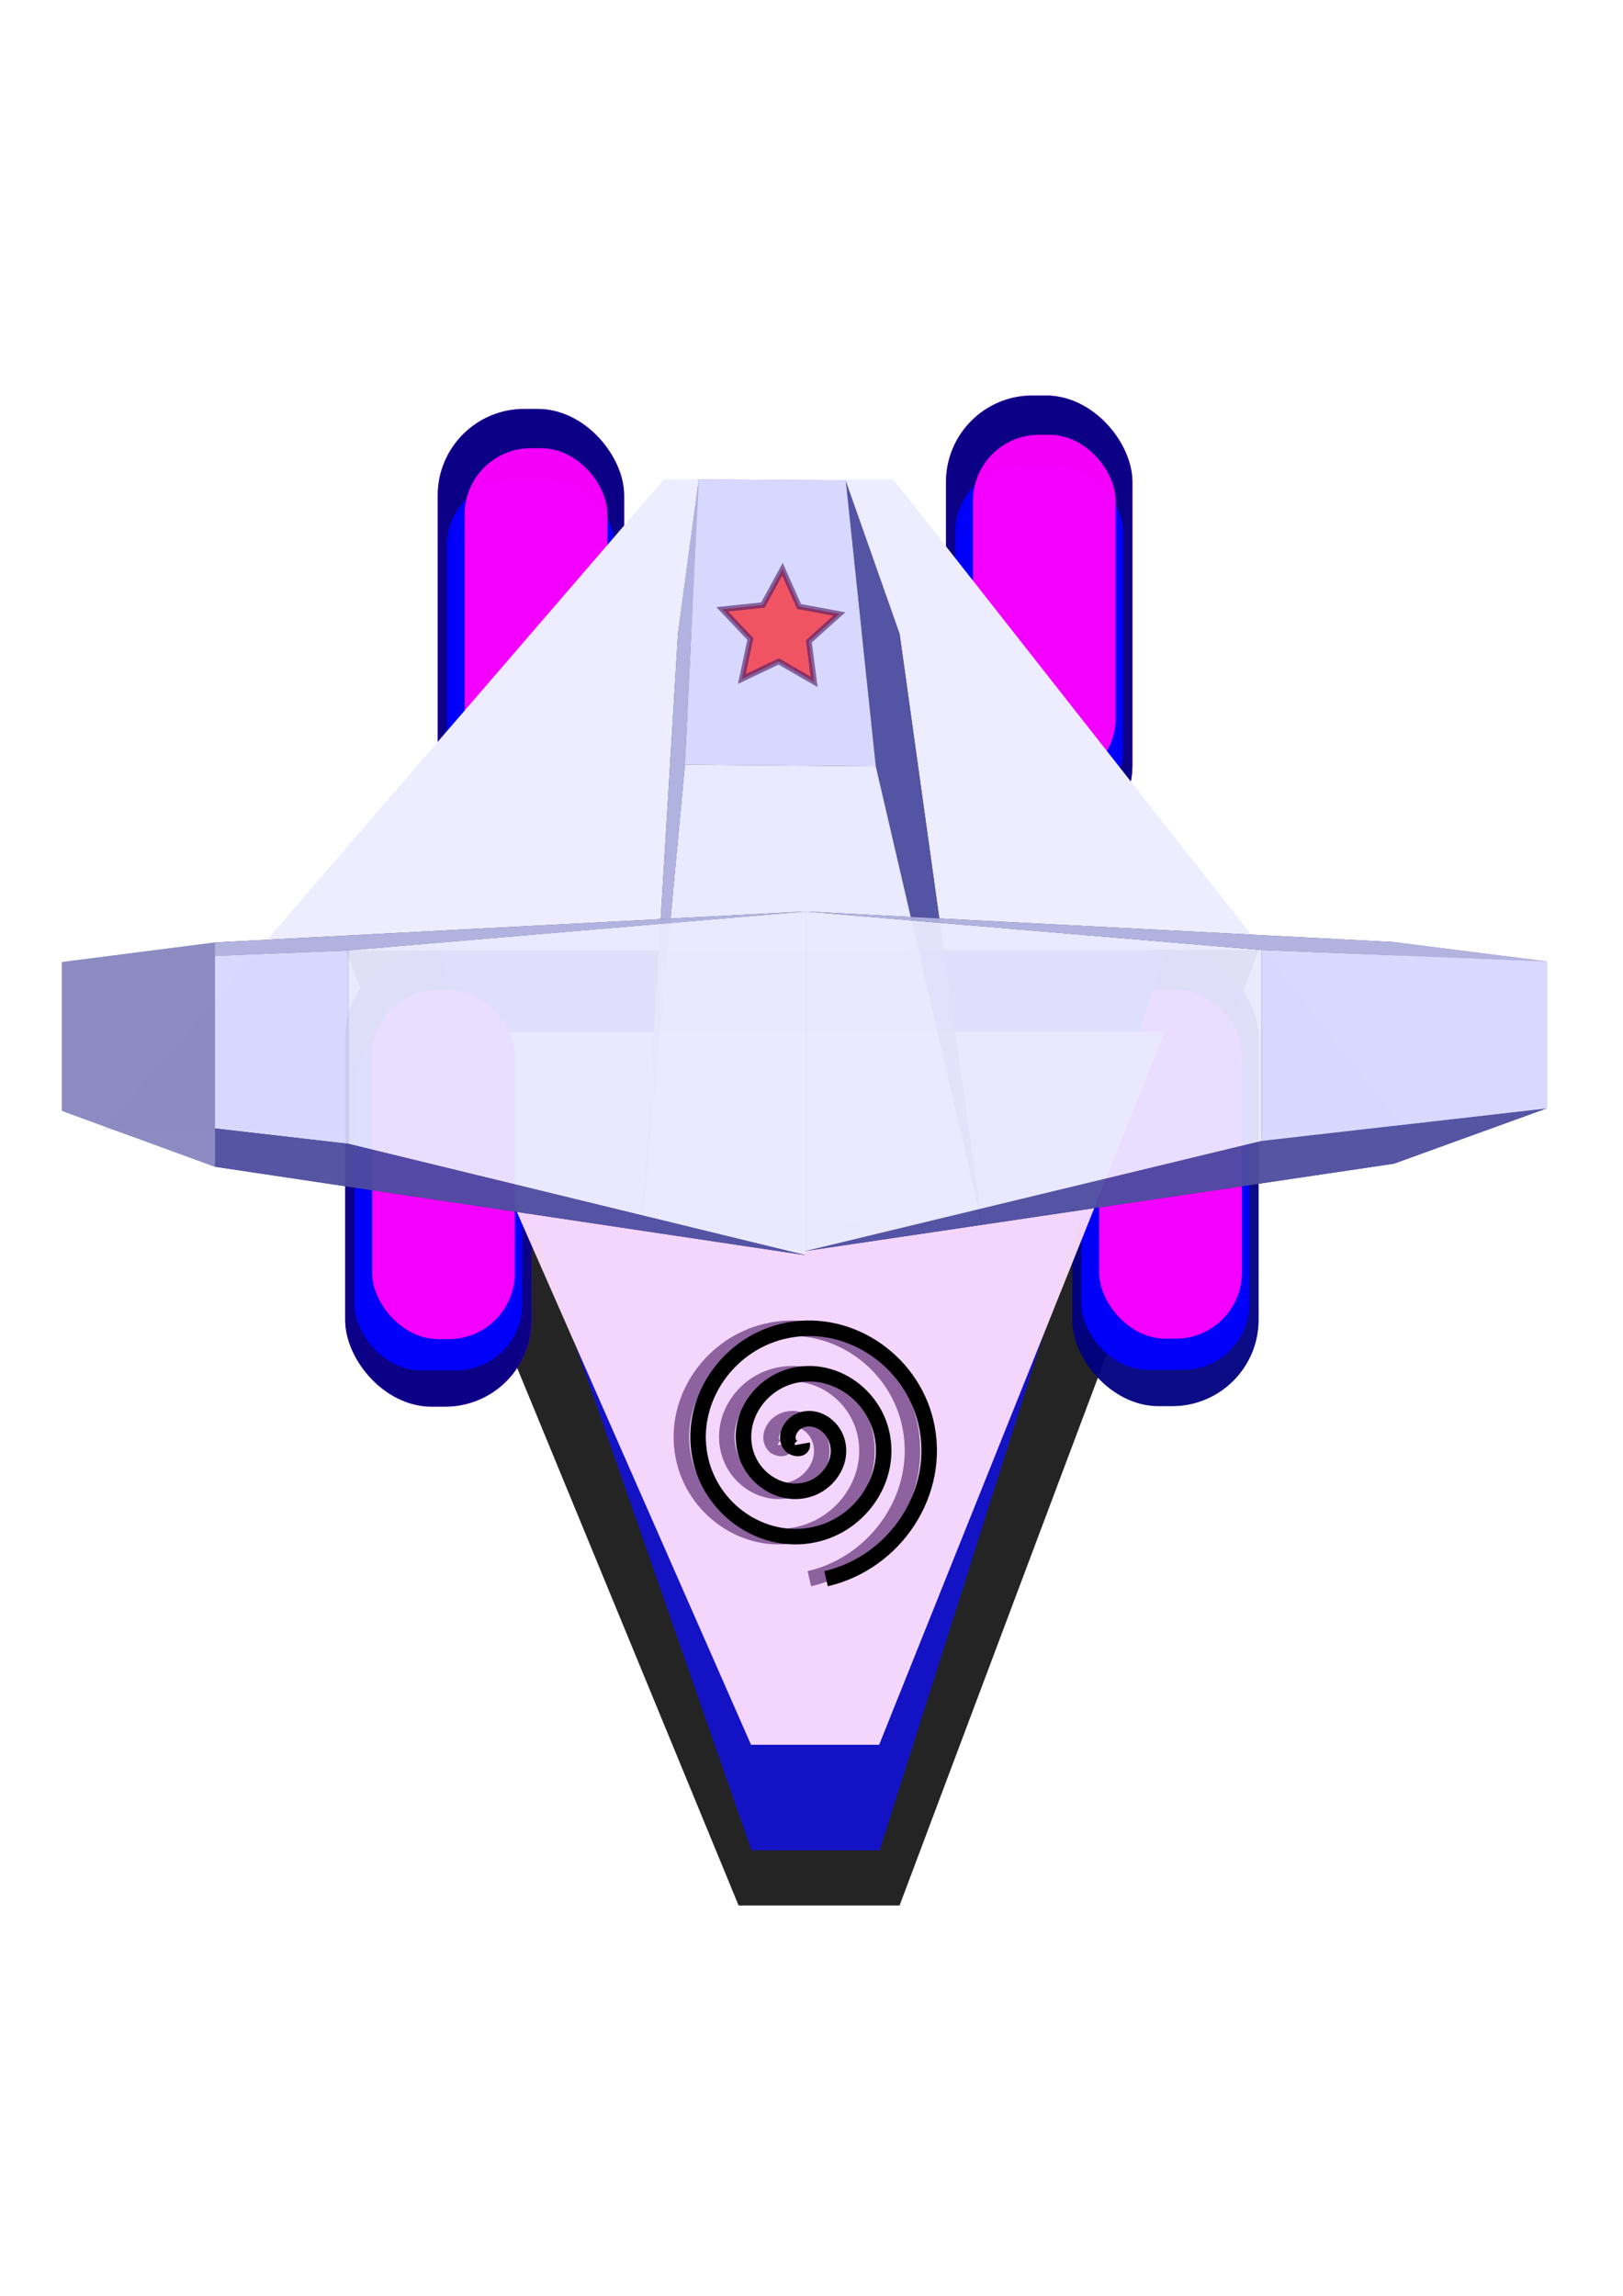 <?xml version="1.0" encoding="UTF-8" standalone="no"?>
<!-- Created with Inkscape (http://www.inkscape.org/) -->

<svg
   xmlns:dc="http://purl.org/dc/elements/1.1/"
   xmlns:cc="http://creativecommons.org/ns#"
   xmlns:rdf="http://www.w3.org/1999/02/22-rdf-syntax-ns#"
   xmlns:svg="http://www.w3.org/2000/svg"
   xmlns="http://www.w3.org/2000/svg"
   xmlns:sodipodi="http://sodipodi.sourceforge.net/DTD/sodipodi-0.dtd"
   xmlns:inkscape="http://www.inkscape.org/namespaces/inkscape"
   width="210mm"
   height="297mm"
   viewBox="0 0 210 297"
   version="1.1"
   id="svg8"
   inkscape:version="0.92.4 (5da689c313, 2019-01-14)"
   sodipodi:docname="source.svg"
   inkscape:export-filename="C:\Projetos\JavaScript\jActs\branches\trunk\Dist\Framework\css\gameobjects\spaceship\img\ship.png"
   inkscape:export-xdpi="15.879249"
   inkscape:export-ydpi="15.879249">
  <defs
     id="defs2">
    <inkscape:perspective
       sodipodi:type="inkscape:persp3d"
       inkscape:vp_x="238.74109 : 167.73378 : 1"
       inkscape:vp_y="0 : 384.18412 : 0"
       inkscape:vp_z="323.07472 : 167.73378 : 1"
       inkscape:persp3d-origin="280.90791 : 148.71666 : 1"
       id="perspective815" />
    <inkscape:perspective
       sodipodi:type="inkscape:persp3d"
       inkscape:vp_x="202.65111 : 234.02652 : 1"
       inkscape:vp_y="0 : 423.94849 : 0"
       inkscape:vp_z="295.71358 : 234.02652 : 1"
       inkscape:persp3d-origin="249.18235 : 213.04107 : 1"
       id="perspective815-7" />
    <inkscape:perspective
       sodipodi:type="inkscape:persp3d"
       inkscape:vp_x="-31.074087 : 167.59336 : 1"
       inkscape:vp_y="0 : 388.92732 : 0"
       inkscape:vp_z="-115.70837 : 167.59336 : 1"
       inkscape:persp3d-origin="-73.39124 : 148.34146 : 1"
       id="perspective815-2" />
    <inkscape:perspective
       sodipodi:type="inkscape:persp3d"
       inkscape:vp_x="95.516298 : 273.7682 : 1"
       inkscape:vp_y="-384.16954 : 3.3452367 : 0"
       inkscape:vp_z="96.250626 : 358.09859 : 1"
       inkscape:persp3d-origin="114.89986 : 315.76784 : 1"
       id="perspective815-4" />
    <inkscape:perspective
       sodipodi:type="inkscape:persp3d"
       inkscape:vp_x="698.04745 : 588.74667 : 1"
       inkscape:vp_y="-1406.6166 : 13.952051 : 0"
       inkscape:vp_z="700.73614 : 940.46527 : 1"
       inkscape:persp3d-origin="769.01932 : 763.91549 : 1"
       id="perspective815-4-3" />
    <inkscape:perspective
       sodipodi:type="inkscape:persp3d"
       inkscape:vp_x="781.28846 : -484.82965 : 1"
       inkscape:vp_y="1639.6693 : 17.756659 : 0"
       inkscape:vp_z="785.27738 : -836.54037 : 1"
       inkscape:persp3d-origin="702.11928 : -661.56402 : 1"
       id="perspective815-5" />
  </defs>
  <sodipodi:namedview
     id="base"
     pagecolor="#ffffff"
     bordercolor="#666666"
     borderopacity="1.0"
     inkscape:pageopacity="0.0"
     inkscape:pageshadow="2"
     inkscape:zoom="0.35"
     inkscape:cx="843.39851"
     inkscape:cy="510.17398"
     inkscape:document-units="mm"
     inkscape:current-layer="layer1"
     showgrid="false"
     inkscape:window-width="1280"
     inkscape:window-height="738"
     inkscape:window-x="-8"
     inkscape:window-y="-8"
     inkscape:window-maximized="1" />
  <g
     inkscape:label="Layer 1"
     inkscape:groupmode="layer"
     id="layer1">
    <g
       id="g1285"
       transform="matrix(0.24,0,0,0.24,-72.714,93.183)">
      <rect
         ry="46.6"
         y="-175.071"
         x="812.992"
         height="245.888"
         width="100.493"
         id="rect1061-5-8"
         style="opacity:0.953;fill:#ff00ff;fill-opacity:1;fill-rule:nonzero;stroke-width:0.255" />
      <rect
         ry="46.6"
         y="-175.071"
         x="812.992"
         height="245.888"
         width="100.493"
         id="rect1061-6-7-5-3"
         style="opacity:0.953;fill:#000080;fill-opacity:1;fill-rule:nonzero;stroke-width:0.255" />
      <rect
         ry="35.693"
         y="-137.102"
         x="817.991"
         height="188.34"
         width="90.474"
         id="rect1061-6-2-1-4-1"
         style="opacity:0.953;fill:#0000ff;fill-opacity:1;fill-rule:nonzero;stroke-width:0.212" />
      <rect
         ry="35.693"
         y="-153.905"
         x="827.516"
         height="188.34"
         width="76.974"
         id="rect1061-6-2-8-3-3-7"
         style="opacity:0.953;fill:#ff00ff;fill-opacity:1;fill-rule:nonzero;stroke-width:0.195" />
      <rect
         ry="46.6"
         y="-167.833"
         x="538.97"
         height="245.888"
         width="100.493"
         id="rect1061-5"
         style="opacity:0.953;fill:#ff00ff;fill-opacity:1;fill-rule:nonzero;stroke-width:0.255" />
      <rect
         ry="46.6"
         y="-167.833"
         x="538.97"
         height="245.888"
         width="100.493"
         id="rect1061-6-7-5"
         style="opacity:0.953;fill:#000080;fill-opacity:1;fill-rule:nonzero;stroke-width:0.255" />
      <rect
         ry="35.693"
         y="-129.864"
         x="543.969"
         height="188.34"
         width="90.474"
         id="rect1061-6-2-1-4"
         style="opacity:0.953;fill:#0000ff;fill-opacity:1;fill-rule:nonzero;stroke-width:0.212" />
      <rect
         ry="35.693"
         y="-146.667"
         x="553.494"
         height="188.34"
         width="76.974"
         id="rect1061-6-2-8-3-3"
         style="opacity:0.953;fill:#ff00ff;fill-opacity:1;fill-rule:nonzero;stroke-width:0.195" />
      <path
         sodipodi:nodetypes="ccccc"
         inkscape:connector-curvature="0"
         id="rect1013-4"
         d="m 358.553,220.893 701.987,0.175 -275.937,-350.932 H 660.901 Z"
         style="opacity:1;fill:#ededff;fill-opacity:1;fill-rule:nonzero;stroke-width:3.982" />
      <path
         sodipodi:nodetypes="ccccc"
         inkscape:connector-curvature="0"
         id="rect1013"
         d="m 489.081,124.071 492.448,-0.256 -193.571,515.022 h -86.778 z"
         style="opacity:0.953;fill:#1a1a1a;fill-opacity:1;fill-rule:nonzero;stroke-width:4.04" />
      <rect
         ry="46.6"
         y="123.814"
         x="881.036"
         height="245.888"
         width="100.493"
         id="rect1061-6"
         style="opacity:0.953;fill:#000080;fill-opacity:1;fill-rule:nonzero;stroke-width:0.255" />
      <rect
         ry="35.693"
         y="161.784"
         x="886.034"
         height="188.34"
         width="90.474"
         id="rect1061-6-2"
         style="opacity:0.953;fill:#0000ff;fill-opacity:1;fill-rule:nonzero;stroke-width:0.212" />
      <rect
         ry="35.693"
         y="144.981"
         x="895.56"
         height="188.34"
         width="76.974"
         id="rect1061-6-2-8"
         style="opacity:0.953;fill:#ff00ff;fill-opacity:1;fill-rule:nonzero;stroke-width:0.195" />
      <rect
         ry="46.6"
         y="124.071"
         x="489.081"
         height="245.888"
         width="100.493"
         id="rect1061"
         style="opacity:0.953;fill:#ff00ff;fill-opacity:1;fill-rule:nonzero;stroke-width:0.255" />
      <rect
         ry="46.6"
         y="124.071"
         x="489.081"
         height="245.888"
         width="100.493"
         id="rect1061-6-7"
         style="opacity:0.953;fill:#000080;fill-opacity:1;fill-rule:nonzero;stroke-width:0.255" />
      <path
         sodipodi:nodetypes="ccccc"
         inkscape:connector-curvature="0"
         id="rect1013-7"
         d="M 539.303,124.585 931.258,124.344 777.189,609.101 h -69.069 z"
         style="opacity:0.953;fill:#1212cc;fill-opacity:1;fill-rule:nonzero;stroke-width:3.497" />
      <rect
         ry="35.693"
         y="162.04"
         x="494.08"
         height="188.34"
         width="90.474"
         id="rect1061-6-2-1"
         style="opacity:0.953;fill:#0000ff;fill-opacity:1;fill-rule:nonzero;stroke-width:0.212" />
      <path
         sodipodi:nodetypes="ccccc"
         inkscape:connector-curvature="0"
         id="rect1013-7-4"
         d="M 539.062,168.135 931.017,167.944 776.948,552.208 h -69.069 z"
         style="opacity:0.953;fill:#ffdeff;fill-opacity:1;fill-rule:nonzero;stroke-width:3.113" />
      <path
         d="m 726.487,389.999 c 0.643,3.645 -4.596,2.665 -6.058,1.069 -3.962,-4.326 -0.51,-10.863 3.92,-13.185 7.924,-4.154 17.201,1.203 20.312,8.909 4.567,11.309 -2.91,23.645 -13.898,27.44 -14.646,5.057 -30.13,-4.611 -34.567,-18.887 -5.583,-17.965 6.308,-36.635 23.876,-41.694 21.278,-6.127 43.151,8.002 48.821,28.865 6.682,24.586 -9.696,49.675 -33.854,55.948 -27.892,7.243 -56.203,-11.388 -63.076,-38.843 -7.809,-31.196 13.079,-62.734 43.832,-70.203 34.5,-8.379 69.268,14.77 77.33,48.821 8.95,37.803 -16.461,75.804 -53.81,84.457"
         sodipodi:t0="0"
         sodipodi:argument="-17.453432"
         sodipodi:radius="73.820602"
         sodipodi:revolution="3"
         sodipodi:expansion="1"
         sodipodi:cy="389.99908"
         sodipodi:cx="726.48688"
         id="path1223-3"
         style="opacity:0.612;fill:none;fill-rule:evenodd;stroke:#4c1a64;stroke-width:8.365;stroke-miterlimit:4;stroke-dasharray:none;stroke-opacity:1"
         sodipodi:type="spiral" />
      <rect
         ry="35.693"
         y="145.237"
         x="503.605"
         height="188.34"
         width="76.974"
         id="rect1061-6-2-8-3"
         style="opacity:0.953;fill:#ff00ff;fill-opacity:1;fill-rule:nonzero;stroke-width:0.195" />
      <g
         inkscape:corner7="-2.0851378 : 0.035594812 : 0.25 : 1"
         inkscape:corner0="-1.7196769 : 0.08923671 : 0 : 1"
         inkscape:perspectiveID="#perspective815-4"
         style="opacity:0.953;fill:#ff0000;fill-opacity:1;fill-rule:nonzero"
         id="g817-0"
         sodipodi:type="inkscape:box3d">
        <path
           points="668.555,-47.657 649.314,269.48 832.309,271.073 787.981,-46.617 "
           d="M 787.981,-46.617 668.555,-47.657 649.314,269.48 832.309,271.073 Z"
           inkscape:box3dsidetype="6"
           style="fill:#353564;fill-rule:evenodd;stroke:none;stroke-width:6.192;stroke-linejoin:round"
           id="path819-9"
           sodipodi:type="inkscape:box3dside" />
        <path
           points="758.903,-129.174 679.698,-129.864 668.555,-47.657 787.981,-46.617 "
           d="m 787.981,-46.617 -29.078,-82.556 -79.205,-0.69 -11.143,82.206 z"
           inkscape:box3dsidetype="3"
           style="fill:#8686bf;fill-rule:evenodd;stroke:none;stroke-width:6.192;stroke-linejoin:round"
           id="path823-3"
           sodipodi:type="inkscape:box3dside" />
        <path
           points="758.903,-129.174 775.128,24.78 832.309,271.073 787.981,-46.617 "
           d="M 787.981,-46.617 758.903,-129.174 775.128,24.78 832.309,271.073 Z"
           inkscape:box3dsidetype="5"
           style="fill:#4d4d9f;fill-rule:evenodd;stroke:none;stroke-width:6.192;stroke-linejoin:round"
           id="path821-6"
           sodipodi:type="inkscape:box3dside" />
        <path
           points="775.128,24.78 672.212,23.884 649.314,269.48 832.309,271.073 "
           d="M 832.309,271.073 775.128,24.78 672.212,23.884 649.314,269.48 Z"
           inkscape:box3dsidetype="11"
           style="fill:#e9e9ff;fill-rule:evenodd;stroke:none;stroke-width:6.192;stroke-linejoin:round"
           id="path829-15"
           sodipodi:type="inkscape:box3dside" />
        <path
           points="679.698,-129.864 672.212,23.884 649.314,269.48 668.555,-47.657 "
           d="M 668.555,-47.657 679.698,-129.864 672.212,23.884 649.314,269.48 Z"
           inkscape:box3dsidetype="13"
           style="fill:#afafde;fill-rule:evenodd;stroke:none;stroke-width:6.192;stroke-linejoin:round"
           id="path827-1"
           sodipodi:type="inkscape:box3dside" />
        <path
           points="679.698,-129.864 672.212,23.884 775.128,24.78 758.903,-129.174 "
           d="m 758.903,-129.174 -79.205,-0.69 -7.485,153.748 102.915,0.896 z"
           inkscape:box3dsidetype="14"
           style="fill:#d7d7ff;fill-rule:evenodd;stroke:none;stroke-width:6.192;stroke-linejoin:round"
           id="path825-2"
           sodipodi:type="inkscape:box3dside" />
      </g>
      <g
         inkscape:corner7="-2.0851378 : 0.035594812 : 0.25 : 1"
         inkscape:corner0="-1.7196769 : 0.08923671 : 0 : 1"
         inkscape:perspectiveID="#perspective815"
         style="opacity:0.953;fill:#ff0000;fill-opacity:1;fill-rule:nonzero"
         id="g817"
         sodipodi:type="inkscape:box3d">
        <path
           points="1054.623,119.534 737.331,103.055 737.331,286.057 1054.623,238.965 "
           d="M 1054.623,238.965 V 119.534 L 737.331,103.055 v 183.002 z"
           inkscape:box3dsidetype="6"
           style="fill:#353564;fill-rule:evenodd;stroke:none;stroke-width:1.638;stroke-linejoin:round"
           id="path819"
           sodipodi:type="inkscape:box3dside" />
        <path
           points="1136.924,209.169 1136.924,129.961 1054.623,119.534 1054.623,238.965 "
           d="m 1054.623,238.965 82.3,-29.796 v -79.208 l -82.3,-10.427 z"
           inkscape:box3dsidetype="3"
           style="fill:#8686bf;fill-rule:evenodd;stroke:none;stroke-width:1.638;stroke-linejoin:round"
           id="path823"
           sodipodi:type="inkscape:box3dside" />
        <path
           points="1136.924,209.169 983.117,226.734 737.331,286.057 1054.623,238.965 "
           d="m 1054.623,238.965 82.3,-29.796 -153.807,17.565 -245.786,59.323 z"
           inkscape:box3dsidetype="5"
           style="fill:#4d4d9f;fill-rule:evenodd;stroke:none;stroke-width:1.638;stroke-linejoin:round"
           id="path821"
           sodipodi:type="inkscape:box3dside" />
        <path
           points="983.117,226.734 983.117,123.814 737.331,103.055 737.331,286.057 "
           d="M 737.331,286.057 983.117,226.734 V 123.814 L 737.331,103.055 Z"
           inkscape:box3dsidetype="11"
           style="fill:#e9e9ff;fill-rule:evenodd;stroke:none;stroke-width:1.638;stroke-linejoin:round"
           id="path829"
           sodipodi:type="inkscape:box3dside" />
        <path
           points="1136.924,129.961 983.117,123.814 737.331,103.055 1054.623,119.534 "
           d="m 1054.623,119.534 82.3,10.427 -153.807,-6.146 -245.786,-20.759 z"
           inkscape:box3dsidetype="13"
           style="fill:#afafde;fill-rule:evenodd;stroke:none;stroke-width:1.638;stroke-linejoin:round"
           id="path827"
           sodipodi:type="inkscape:box3dside" />
        <path
           points="1136.924,129.961 983.117,123.814 983.117,226.734 1136.924,209.169 "
           d="m 1136.924,209.169 v -79.208 l -153.807,-6.146 V 226.734 Z"
           inkscape:box3dsidetype="14"
           style="fill:#d7d7ff;fill-rule:evenodd;stroke:none;stroke-width:1.638;stroke-linejoin:round"
           id="path825"
           sodipodi:type="inkscape:box3dside" />
      </g>
      <g
         inkscape:corner7="-2.0851378 : 0.035594812 : 0.25 : 1"
         inkscape:corner0="-1.7196769 : 0.08923671 : 0 : 1"
         inkscape:perspectiveID="#perspective815-2"
         style="opacity:0.953;fill:#ff0000;fill-opacity:1;fill-rule:nonzero"
         id="g817-8"
         sodipodi:type="inkscape:box3d">
        <path
           points="418.907,119.738 737.331,103.055 737.331,288.316 418.907,240.643 "
           d="M 418.907,240.643 V 119.738 l 318.424,-16.682 v 185.261 z"
           inkscape:box3dsidetype="6"
           style="fill:#353564;fill-rule:evenodd;stroke:none;stroke-width:6.241;stroke-linejoin:round"
           id="path819-1"
           sodipodi:type="inkscape:box3dside" />
        <path
           points="336.313,130.293 490.669,124.071 737.331,103.055 418.907,119.738 "
           d="m 418.907,119.738 -82.594,10.555 154.355,-6.222 246.662,-21.016 z"
           inkscape:box3dsidetype="13"
           style="fill:#afafde;fill-rule:evenodd;stroke:none;stroke-width:6.241;stroke-linejoin:round"
           id="path827-9"
           sodipodi:type="inkscape:box3dside" />
        <path
           points="336.313,130.293 490.669,124.071 490.669,228.261 336.313,210.479 "
           d="M 336.313,210.479 V 130.293 l 154.355,-6.222 v 104.19 z"
           inkscape:box3dsidetype="14"
           style="fill:#d7d7ff;fill-rule:evenodd;stroke:none;stroke-width:6.241;stroke-linejoin:round"
           id="path825-0"
           sodipodi:type="inkscape:box3dside" />
        <path
           points="490.669,228.261 490.669,124.071 737.331,103.055 737.331,288.316 "
           d="M 737.331,288.316 490.669,228.261 v -104.19 l 246.662,-21.016 z"
           inkscape:box3dsidetype="11"
           style="fill:#e9e9ff;fill-rule:evenodd;stroke:none;stroke-width:6.241;stroke-linejoin:round"
           id="path829-1"
           sodipodi:type="inkscape:box3dside" />
        <path
           points="336.313,210.479 490.669,228.261 737.331,288.316 418.907,240.643 "
           d="m 418.907,240.643 -82.594,-30.164 154.355,17.782 246.662,60.056 z"
           inkscape:box3dsidetype="5"
           style="fill:#4d4d9f;fill-rule:evenodd;stroke:none;stroke-width:6.241;stroke-linejoin:round"
           id="path821-3"
           sodipodi:type="inkscape:box3dside" />
        <path
           points="336.313,210.479 336.313,130.293 418.907,119.738 418.907,240.643 "
           d="M 418.907,240.643 336.313,210.479 V 130.293 l 82.594,-10.555 z"
           inkscape:box3dsidetype="3"
           style="fill:#8686bf;fill-rule:evenodd;stroke:none;stroke-width:6.241;stroke-linejoin:round"
           id="path823-5"
           sodipodi:type="inkscape:box3dside" />
      </g>
      <path
         d="m 735.483,389.999 c 0.643,3.645 -4.596,2.665 -6.058,1.069 -3.962,-4.326 -0.51,-10.863 3.92,-13.185 7.924,-4.154 17.201,1.203 20.312,8.909 4.567,11.309 -2.91,23.645 -13.898,27.44 -14.646,5.057 -30.13,-4.611 -34.567,-18.887 -5.583,-17.965 6.308,-36.635 23.876,-41.694 21.278,-6.127 43.151,8.002 48.821,28.865 6.682,24.586 -9.696,49.675 -33.854,55.948 -27.892,7.243 -56.203,-11.388 -63.076,-38.843 -7.809,-31.196 13.079,-62.734 43.832,-70.203 34.5,-8.379 69.268,14.77 77.33,48.821 8.95,37.803 -16.461,75.804 -53.81,84.457"
         sodipodi:t0="0"
         sodipodi:argument="-17.453432"
         sodipodi:radius="73.820595"
         sodipodi:revolution="3"
         sodipodi:expansion="1"
         sodipodi:cy="389.99908"
         sodipodi:cx="735.48285"
         id="path1223"
         style="fill:none;fill-rule:evenodd;stroke:#000000;stroke-width:8.365;stroke-miterlimit:4;stroke-dasharray:none"
         sodipodi:type="spiral" />
      <path
         inkscape:transform-center-y="-2.7732679"
         inkscape:transform-center-x="-0.41334923"
         d="m 741.898,-20.698 -19.077,-11.033 -19.903,9.46 4.598,-21.552 -15.148,-16.006 21.918,-2.287 10.542,-19.353 8.949,20.139 21.663,4.045 -16.388,14.734 z"
         inkscape:randomized="0"
         inkscape:rounded="0"
         inkscape:flatsided="false"
         sodipodi:arg2="1.6111123"
         sodipodi:arg1="0.98279372"
         sodipodi:r2="16.592773"
         sodipodi:r1="33.185551"
         sodipodi:cy="-48.309547"
         sodipodi:cx="723.4903"
         sodipodi:sides="5"
         id="path1240"
         style="opacity:0.612;fill:#ff0000;fill-opacity:1;fill-rule:nonzero;stroke:#4c1a64;stroke-width:3.001;stroke-miterlimit:4;stroke-dasharray:none;stroke-opacity:1"
         sodipodi:type="star" />
    </g>
  </g>
</svg>
